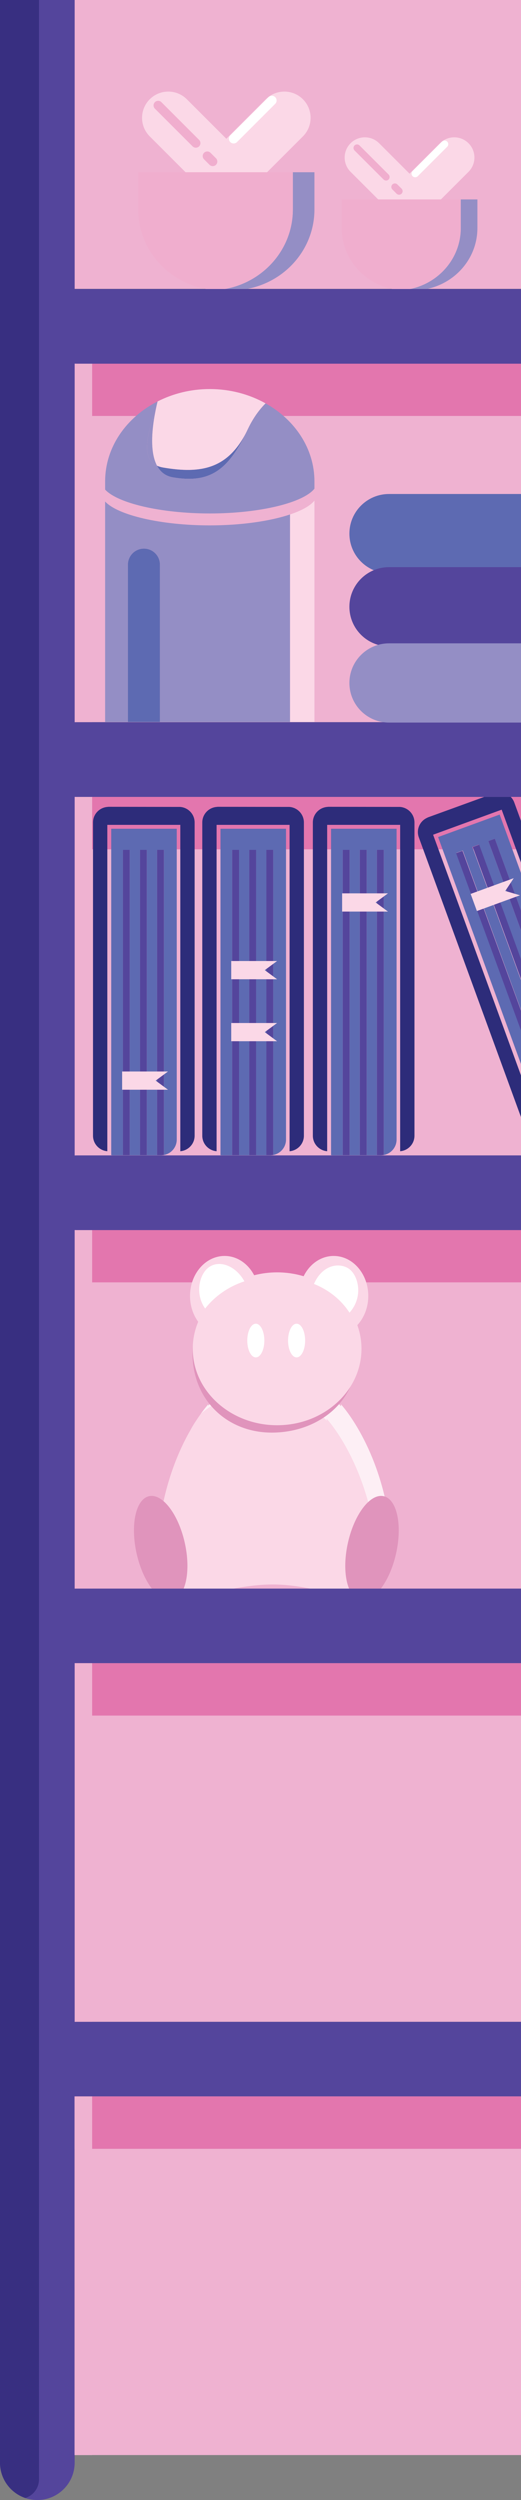 <?xml version="1.0" encoding="utf-8"?>
<!-- Generator: Adobe Illustrator 16.0.0, SVG Export Plug-In . SVG Version: 6.00 Build 0)  -->
<!DOCTYPE svg PUBLIC "-//W3C//DTD SVG 1.1//EN" "http://www.w3.org/Graphics/SVG/1.1/DTD/svg11.dtd">
<svg version="1.1" id="Layer_1" xmlns="http://www.w3.org/2000/svg" xmlns:xlink="http://www.w3.org/1999/xlink" x="0px" y="0px"
	 width="195.395px" height="937.129px" viewBox="13.967 0.75 195.395 937.129" enable-background="new 13.967 0.75 195.395 937.129"
	 xml:space="preserve">
<rect x="13.967" y="0.75" width="195.395" height="937.129" fill="#808080" stroke="none"/>
<g>
	<g>
		<rect x="41.934" y="137.03" fill="#EFB2D1" width="167.428" height="134.431"/>
		<rect x="41.934" y="137.03" fill="#E376AE" width="167.428" height="19.636"/>
		<rect x="41.934" y="137.03" fill="#EFB2D1" width="6.591" height="134.431"/>
	</g>
	<g>
		<rect x="41.934" y="299.475" fill="#EFB2D1" width="167.428" height="134.431"/>
		<rect x="41.934" y="299.475" fill="#E376AE" width="167.428" height="19.637"/>
		<rect x="41.934" y="299.475" fill="#EFB2D1" width="6.591" height="134.431"/>
	</g>
	<g>
		<rect x="41.934" y="461.802" fill="#EFB2D1" width="167.428" height="134.431"/>
		<rect x="41.934" y="461.802" fill="#E376AE" width="167.428" height="19.637"/>
		<rect x="41.934" y="461.802" fill="#EFB2D1" width="6.591" height="134.431"/>
	</g>
	<g>
		<rect x="41.934" y="0.75" fill="#EFB2D1" width="167.428" height="108.27"/>
	</g>
	<g>
		<path fill="#FDEFF5" d="M160.362,573.696c-3.755-30.784-18.54-46.561-18.54-46.561l0.067,0.768
			c-6.539-6.821-15.341-11.003-25.027-11.003c-9.582,0-18.297,4.091-24.811,10.773l0.047-0.538c0,0-1.158,1.25-2.896,3.686
			c6.171-5.288,13.911-8.438,22.318-8.438c9.689,0,18.492,4.184,25.029,11.003l-0.068-0.767c0,0,14.785,15.772,18.542,46.56
			c0.357,2.931,0.516,5.308,0.512,7.214C159.178,589.162,162.098,587.91,160.362,573.696z"/>
		<path fill="#FBD8E7" d="M155.023,579.177c-3.757-30.784-18.542-46.56-18.542-46.56l0.068,0.765
			c-6.538-6.817-15.342-11.002-25.029-11.002c-8.407,0-16.147,3.151-22.318,8.439c-0.42,0.587-0.862,1.225-1.343,1.95
			c-0.834,1.201-1.607,2.456-2.316,3.759c-4.457,7.717-9.905,20.139-11.983,37.164c-1.522,12.484,0.544,14.964,3.539,13.506
			l-0.353,13.439h0.793c2.577,0,5.404-0.889,7.933-1.303c10.07-1.646,20.043-4.565,30.313-4.647
			c5.86-0.051,11.685,0.87,17.385,2.183c3.212,0.739,6.428,1.472,9.641,2.2c1.237,0.28,2.476,0.57,3.714,0.849
			c0.151,0.031,2.511,0.416,2.532,0.578l-1.452-11.085c3.865,4.255,7.913,6.446,7.933-3.024
			C155.535,584.483,155.379,582.108,155.023,579.177z"/>
		<path fill="#E094BC" d="M86.281,505.181c-1.496,19.171,12.113,32.577,29.589,32.577s31.68-11.718,31.68-27.543
			C147.551,507.118,86.561,501.625,86.281,505.181z"/>
		<path fill="#FBD8E7" d="M152.089,486.536c0-8.282-5.811-14.998-12.97-14.998c-4.839,0-9.047,3.068-11.276,7.605
			c-3.129-0.941-6.471-1.455-9.946-1.455c-2.986,0-5.874,0.383-8.611,1.085c-2.275-4.333-6.381-7.237-11.082-7.237
			c-7.165,0-12.972,6.716-12.972,14.999c0,3.689,1.157,7.061,3.066,9.675c-1.316,3.149-2.042,6.563-2.042,10.13
			c0,15.826,14.167,28.654,31.64,28.654c17.476,0,31.643-12.828,31.643-28.654c0-3.1-0.553-6.081-1.556-8.875
			C150.504,494.729,152.089,490.852,152.089,486.536z"/>
		<path fill="#FFFFFF" d="M105.571,481.071l0.052-0.036c-3.087-5.563-8.894-8.025-12.967-5.502
			c-3.918,2.429-5.745,10.079-1.752,15.723C94.49,486.641,99.594,483.052,105.571,481.071z"/>
		<path fill="#FFFFFF" d="M145.044,492.801c5.43-6.051,3.265-14.312-0.477-16.626c-3.675-2.278-9.758-1.177-12.858,5.854
			C137.32,484.268,141.99,488.062,145.044,492.801z"/>
		<g>
			<ellipse fill="#FFFFFF" cx="109.906" cy="503.251" rx="3.201" ry="6.315"/>
			<ellipse fill="#FFFFFF" cx="125.203" cy="503.251" rx="3.202" ry="6.315"/>
		</g>
		<path fill="#E094BC" d="M83.226,578.893c2.448,10.745,0.407,20.428-4.562,21.628c-4.966,1.197-10.977-6.543-13.424-17.286
			c-2.445-10.748-0.404-20.429,4.563-21.628C74.769,560.408,80.78,568.145,83.226,578.893z M144.49,578.893
			c-2.445,10.745-0.404,20.428,4.563,21.628c4.965,1.197,10.976-6.543,13.424-17.286c2.446-10.748,0.404-20.429-4.563-21.628
			S146.939,568.145,144.49,578.893z"/>
	</g>
	<g>
		<g>
			<path fill="#FBD8E7" d="M127.573,37.961c-3.844-3.843-10.071-3.843-13.911,0L98.85,52.772L84.038,37.961
				c-3.841-3.843-10.068-3.843-13.912,0c-3.842,3.843-3.842,10.071,0,13.912l19.23,19.233c2.572,2.57,6.215,3.412,9.49,2.54
				c3.28,0.874,6.922,0.031,9.495-2.54l19.23-19.232C131.415,48.032,131.415,41.803,127.573,37.961z"/>
			<path fill="#948EC5" d="M123.797,65.315v13.937c0,16.05-12.796,29.18-28.999,30.268c0.722,0.051,1.446,0.081,2.179,0.081h3.745
				c17.219,0,31.173-13.586,31.173-30.349V65.315H123.797z"/>
			<path fill="#F0AECE" d="M123.797,79.251V65.315H65.801v13.937c0,16.05,12.796,29.18,28.997,30.268
				C111.001,108.43,123.797,95.302,123.797,79.251z"/>
			<g>
				<path fill="#F0AECE" d="M88.635,53.18c0.67,0.671,0.67,1.765,0,2.434l0,0c-0.674,0.672-1.767,0.672-2.438,0L72.059,41.478
					c-0.674-0.675-0.674-1.768,0-2.438l0,0c0.673-0.673,1.765-0.673,2.436,0L88.635,53.18z"/>
				<path fill="#F0AECE" d="M94.971,60.077c0.671,0.672,0.671,1.765,0,2.439l0,0c-0.676,0.674-1.768,0.674-2.439,0l-2.046-2.047
					c-0.671-0.672-0.671-1.766,0-2.437l0,0c0.676-0.676,1.768-0.676,2.438,0L94.971,60.077z"/>
			</g>
			<path fill="#FFFFFF" d="M102.847,54.009c-0.69,0.693-1.816,0.693-2.511,0l0,0c-0.691-0.695-0.691-1.817,0-2.512l14.336-14.336
				c0.691-0.692,1.816-0.692,2.512,0l0,0c0.694,0.694,0.694,1.818,0,2.511L102.847,54.009z"/>
		</g>
		<g>
			<path fill="#FBD8E7" d="M189.678,54.444c-2.959-2.958-7.756-2.958-10.713,0l-11.406,11.404l-11.402-11.404
				c-2.958-2.958-7.752-2.958-10.712,0c-2.956,2.959-2.956,7.753,0,10.713l14.81,14.805c1.977,1.979,4.782,2.627,7.305,1.956
				c2.526,0.672,5.328,0.021,7.308-1.956l14.813-14.806C192.633,62.198,192.633,57.403,189.678,54.444z"/>
			<path fill="#948EC5" d="M186.769,75.504v10.731c0,12.354-9.849,22.462-22.326,23.301c0.559,0.039,1.112,0.063,1.68,0.063h2.883
				c13.257,0,24.005-10.458,24.005-23.363V75.504H186.769z"/>
			<path fill="#F0AECE" d="M186.769,86.235V75.504h-44.651v10.731c0,12.354,9.854,22.462,22.325,23.301
				C176.92,108.698,186.769,98.59,186.769,86.235z"/>
			<g>
				<path fill="#F0AECE" d="M159.698,66.161c0.519,0.521,0.519,1.359,0,1.88l0,0c-0.521,0.517-1.356,0.517-1.877-0.003
					l-10.889-10.883c-0.516-0.521-0.516-1.359,0-1.88l0,0c0.521-0.516,1.36-0.516,1.88,0L159.698,66.161z"/>
				<path fill="#F0AECE" d="M164.576,71.473c0.516,0.518,0.516,1.358,0,1.876l0,0c-0.52,0.521-1.359,0.521-1.879,0l-1.574-1.575
					c-0.517-0.521-0.517-1.356,0-1.877l0,0c0.521-0.519,1.359-0.519,1.878,0L164.576,71.473z"/>
			</g>
			<path fill="#FFFFFF" d="M170.642,66.8c-0.533,0.53-1.399,0.53-1.933,0l0,0c-0.534-0.533-0.534-1.398,0-1.934l11.037-11.039
				c0.532-0.535,1.399-0.535,1.935,0l0,0c0.532,0.534,0.532,1.402,0,1.938L170.642,66.8z"/>
		</g>
	</g>
	<g>
		<path fill="#5D6AB2" d="M78.791,179.68c14.315,2.462,21.086-3.083,28.169-18.167c-7.083,15.084-17.547,16.936-31.863,14.473
			c-0.861-0.147-1.599-0.383-2.249-0.68C74.051,177.572,75.937,179.188,78.791,179.68z"/>
		<path fill="#FBD8E7" d="M92.643,146.583c-7.142,0-13.816,1.709-19.585,4.651c-0.459,1.893-0.96,4.228-1.35,6.741
			c-0.924,5.951-1.218,12.896,1.142,17.333c0.65,0.295,1.387,0.53,2.249,0.68c14.315,2.462,24.78,0.611,31.863-14.473
			c0.602-1.275,1.242-2.445,1.911-3.54c1.468-2.397,3.07-4.385,4.696-6.025C107.507,148.57,100.345,146.583,92.643,146.583z"/>
		<path fill="#948EC5" d="M113.569,151.949c-1.626,1.642-3.229,3.628-4.696,6.025c-0.669,1.095-1.311,2.265-1.911,3.54
			c-7.083,15.084-13.854,20.629-28.169,18.167c-2.854-0.491-4.74-2.11-5.942-4.374c-5.614-2.554-3.812-10.265-1.728-17.333
			c0.708-2.396,1.445-4.722,1.936-6.741c-11.744,5.983-19.666,17.156-19.666,29.982v3.058c4.733,5.149,21.028,8.948,39.251,8.948
			c18.625,0,35.004-3.969,39.252-9.291v-2.715C131.894,168.885,124.568,158.086,113.569,151.949z"/>
		<path fill="#948EC5" d="M71.707,157.974c0.39-2.512,0.891-4.847,1.35-6.741c-0.49,2.02-1.228,4.344-1.936,6.741H71.707z"/>
		<path fill="#948EC5" d="M72.849,175.307c-2.358-4.438-2.065-11.383-1.142-17.333h-0.586
			C69.037,165.043,67.235,172.755,72.849,175.307z"/>
		<path fill="#FBD8E7" d="M131.894,271.381v-82.983c-1.566,1.963-4.791,3.74-9.158,5.201v77.783L131.894,271.381L131.894,271.381z"
			/>
		<path fill="#948EC5" d="M61.941,212.404c0-3.316,2.688-6.004,6.003-6.004c3.316,0,6.002,2.688,6.002,6.004v58.976h48.789v-77.783
			c-7.482,2.507-18.336,4.091-30.093,4.091c-18.223,0-34.518-3.799-39.251-8.951v82.644h8.55V212.404z"/>
		<path fill="#5D6AB2" d="M73.947,212.404c0-3.316-2.687-6.004-6.002-6.004c-3.314,0-6.003,2.688-6.003,6.004v58.976h12.005V212.404
			L73.947,212.404z"/>
	</g>
	<path fill="#54459C" d="M42.689,109.076c-7.73,0-14.001,6.27-14.001,14.001c0,7.732,6.271,14,14.001,14H209.36v-28.001H42.689
		L42.689,109.076z"/>
	<path fill="#54459C" d="M42.689,271.461c-7.73,0-14.001,6.27-14.001,14.001c0,7.732,6.271,14.002,14.001,14.002H209.36v-28.003
		H42.689z"/>
	<path fill="#54459C" d="M42.689,433.846c-7.73,0-14.001,6.269-14.001,14.001c0,7.73,6.271,14,14.001,14H209.36v-28.001H42.689
		L42.689,433.846z"/>
	<path fill="#54459C" d="M42.689,596.231c-7.73,0-14.001,6.271-14.001,14.002c0,7.729,6.271,13.999,14.001,13.999H209.36v-28.001
		H42.689L42.689,596.231z"/>
	<path fill="#5D6AB2" d="M209.361,185.924h-49.506c-8.201,0-14.851,6.649-14.851,14.852c0,8.203,6.648,14.853,14.851,14.853h49.506
		V185.924z"/>
	<path fill="#54459C" d="M209.361,213.341h-49.506c-8.201,0-14.851,6.649-14.851,14.853c0,8.202,6.648,14.851,14.851,14.851h49.506
		V213.341z"/>
	<path fill="#948EC5" d="M209.361,241.903h-49.506c-8.201,0-14.851,6.649-14.851,14.852c0,8.203,6.648,14.851,14.851,14.851h49.506
		V241.903z"/>
	<g>
		<rect x="41.934" y="624.194" fill="#EFB2D1" width="167.428" height="134.431"/>
		<rect x="41.934" y="624.194" fill="#E376AE" width="167.428" height="19.636"/>
		<rect x="41.934" y="624.194" fill="#EFB2D1" width="6.591" height="134.431"/>
	</g>
	<path fill="#54459C" d="M42.689,758.625c-7.73,0-14.001,6.269-14.001,14c0,7.729,6.271,14,14.001,14H209.36v-28H42.689z"/>
	<g>
		<path fill="#54459C" d="M13.967,0.75v923.128c0,7.731,6.269,14.001,14.001,14.001c7.73,0,14-6.27,14-14.001V0.75H13.967z"/>
		<path fill="#382F81" d="M28.592,930.133V0.75H13.967v923.128c0,6.146,3.968,11.356,9.477,13.241
			C26.426,936.195,28.592,933.418,28.592,930.133z"/>
	</g>
	<g>
		<rect x="41.934" y="786.587" fill="#EFB2D1" width="167.428" height="134.432"/>
		<rect x="41.934" y="786.587" fill="#E376AE" width="167.428" height="19.637"/>
		<rect x="41.934" y="786.587" fill="#EFB2D1" width="6.591" height="134.432"/>
	</g>
	<g>
		<g>
			<g>
				<g>
					<defs>
						<rect id="SVGID_1_" x="41.934" y="299.475" width="167.428" height="134.431"/>
					</defs>
					<clipPath id="SVGID_2_">
						<use xlink:href="#SVGID_1_"  overflow="visible"/>
					</clipPath>
					<g clip-path="url(#SVGID_2_)">
						<rect x="60.07" y="319.323" fill="#54459C" width="2.561" height="114.429"/>
						<rect x="66.476" y="319.323" fill="#54459C" width="2.561" height="114.429"/>
						<g>
							<path fill="#5D6AB2" d="M55.681,433.748c0.168,0.016,0.33,0.051,0.501,0.051H74.38c0.15,0,0.294-0.032,0.445-0.047h-1.947
								V319.323h2.558v114.368c2.737-0.496,4.817-2.879,4.817-5.762V311.407H55.681V433.748z M66.476,319.323h2.561v114.429h-2.561
								V319.323z M60.07,319.323h2.561v114.429H60.07V319.323z"/>
							<path fill="#54459C" d="M72.879,319.323v114.429h1.947c0.203-0.018,0.412-0.021,0.61-0.062V319.323H72.879z"/>
							<path fill="#2D2C7A" d="M81.535,303.219l-26.816-0.044c-0.154,0-0.297,0.032-0.447,0.044
								c-3.029,0.234-5.423,2.74-5.423,5.826v117.422c0,3.07,2.365,5.56,5.369,5.82v-122.34h0.054h27.265h0.055v122.341
								c3.002-0.262,5.369-2.751,5.369-5.82V309.043C86.958,305.957,84.563,303.452,81.535,303.219z"/>
							<polygon fill="#FBD8E7" points="76.967,409.229 59.769,409.229 59.769,402.396 76.967,402.396 72.343,405.811 							"/>
							<path fill="#5D6AB2" d="M96.66,433.748c0.171,0.016,0.329,0.051,0.502,0.051h18.2c0.15,0,0.292-0.032,0.442-0.047h-1.948
								V319.323h2.561v114.368c2.734-0.496,4.815-2.879,4.815-5.762V311.407H96.66V433.748z M107.454,319.323h2.561v114.429h-2.561
								V319.323z M101.052,319.323h2.563v114.429h-2.563V319.323z"/>
							<rect x="101.052" y="319.323" fill="#54459C" width="2.563" height="114.429"/>
							<rect x="107.454" y="319.323" fill="#54459C" width="2.561" height="114.429"/>
							<path fill="#54459C" d="M113.858,319.323v114.429h1.948c0.205-0.018,0.413-0.021,0.611-0.062V319.323H113.858z"/>
							<path fill="#2D2C7A" d="M122.517,303.219l-26.815-0.044c-0.155,0-0.301,0.032-0.45,0.044c-3.029,0.234-5.42,2.74-5.42,5.826
								v117.422c0,3.07,2.36,5.56,5.365,5.82v-122.34h0.056h27.267h0.052v122.341c3.006-0.262,5.368-2.751,5.368-5.82V309.043
								C127.935,305.957,125.544,303.452,122.517,303.219z"/>
							<polygon fill="#FBD8E7" points="117.883,391.052 100.687,391.052 100.687,384.224 117.883,384.224 113.265,387.634 							
								"/>
							<polygon fill="#FBD8E7" points="117.883,367.819 100.687,367.819 100.687,360.987 117.883,360.987 113.265,364.402 							
								"/>
							<path fill="#5D6AB2" d="M138.129,433.748c0.166,0.016,0.33,0.051,0.498,0.051h18.201c0.15,0,0.294-0.032,0.442-0.047h-1.948
								V319.323h2.563v114.368c2.735-0.496,4.813-2.879,4.813-5.762V311.407H138.13L138.129,433.748L138.129,433.748z
								 M148.922,319.323h2.561v114.429h-2.561V319.323z M142.516,319.323h2.563v114.429h-2.563V319.323z"/>
							<rect x="142.516" y="319.323" fill="#54459C" width="2.563" height="114.429"/>
							<rect x="148.922" y="319.323" fill="#54459C" width="2.561" height="114.429"/>
							<path fill="#54459C" d="M155.323,319.323v114.429h1.948c0.205-0.018,0.412-0.021,0.614-0.062V319.323H155.323z"/>
							<path fill="#2D2C7A" d="M163.98,303.219l-26.813-0.044c-0.151,0-0.296,0.032-0.447,0.044
								c-3.029,0.234-5.422,2.74-5.422,5.826v117.422c0,3.07,2.36,5.56,5.369,5.82v-122.34h0.053h27.263h0.058v122.341
								c3.005-0.262,5.367-2.751,5.367-5.82V309.043C169.404,305.957,167.011,303.452,163.98,303.219z"/>
							<polygon fill="#FBD8E7" points="159.47,342.453 142.275,342.453 142.275,335.623 159.47,335.623 154.852,339.038 							"/>
							<path fill="#5D6AB2" d="M220.256,429.424c0.164-0.045,0.331-0.068,0.49-0.122l17.092-6.25c0.14-0.052,0.264-0.128,0.4-0.193
								l-1.829,0.667l-39.268-107.48l2.4-0.873l39.254,107.42c2.396-1.408,3.532-4.359,2.547-7.063l-39.99-109.444l-23.08,8.434
								L220.256,429.424z M191.123,318.244l2.405-0.88l39.272,107.481l-2.406,0.883L191.123,318.244z M185.113,320.439l2.403-0.877
								l39.271,107.482l-2.407,0.877L185.113,320.439z"/>
							
								<rect x="204.72" y="316.524" transform="matrix(-0.939 0.344 -0.344 -0.939 527.895 653.915)" fill="#54459C" width="2.56" height="114.429"/>
							
								<rect x="210.657" y="314.328" transform="matrix(-0.939 0.343 -0.343 -0.939 538.556 647.738)" fill="#54459C" width="2.56" height="114.431"/>
							<path fill="#54459C" d="M197.143,316.043l39.271,107.481l1.828-0.667c0.185-0.083,0.38-0.164,0.557-0.267l-39.254-107.42
								L197.143,316.043z"/>
							<path fill="#2D2C7A" d="M199.748,297.948l-25.205,9.159c-0.145,0.054-0.265,0.131-0.405,0.2
								c-2.767,1.256-4.152,4.432-3.096,7.33l40.299,110.287c1.054,2.883,4.129,4.414,7.038,3.626l-41.981-114.907l0.053-0.021
								l25.608-9.355l0.051-0.018l41.979,114.906c2.734-1.275,4.103-4.424,3.045-7.307l-40.296-110.29
								C205.777,298.66,202.672,297.128,199.748,297.948z"/>
							<polygon fill="#FBD8E7" points="208.974,336.348 192.823,342.248 190.477,335.831 206.633,329.932 203.462,334.724 							
								"/>
						</g>
					</g>
				</g>
			</g>
		</g>
	</g>
</g>
</svg>
